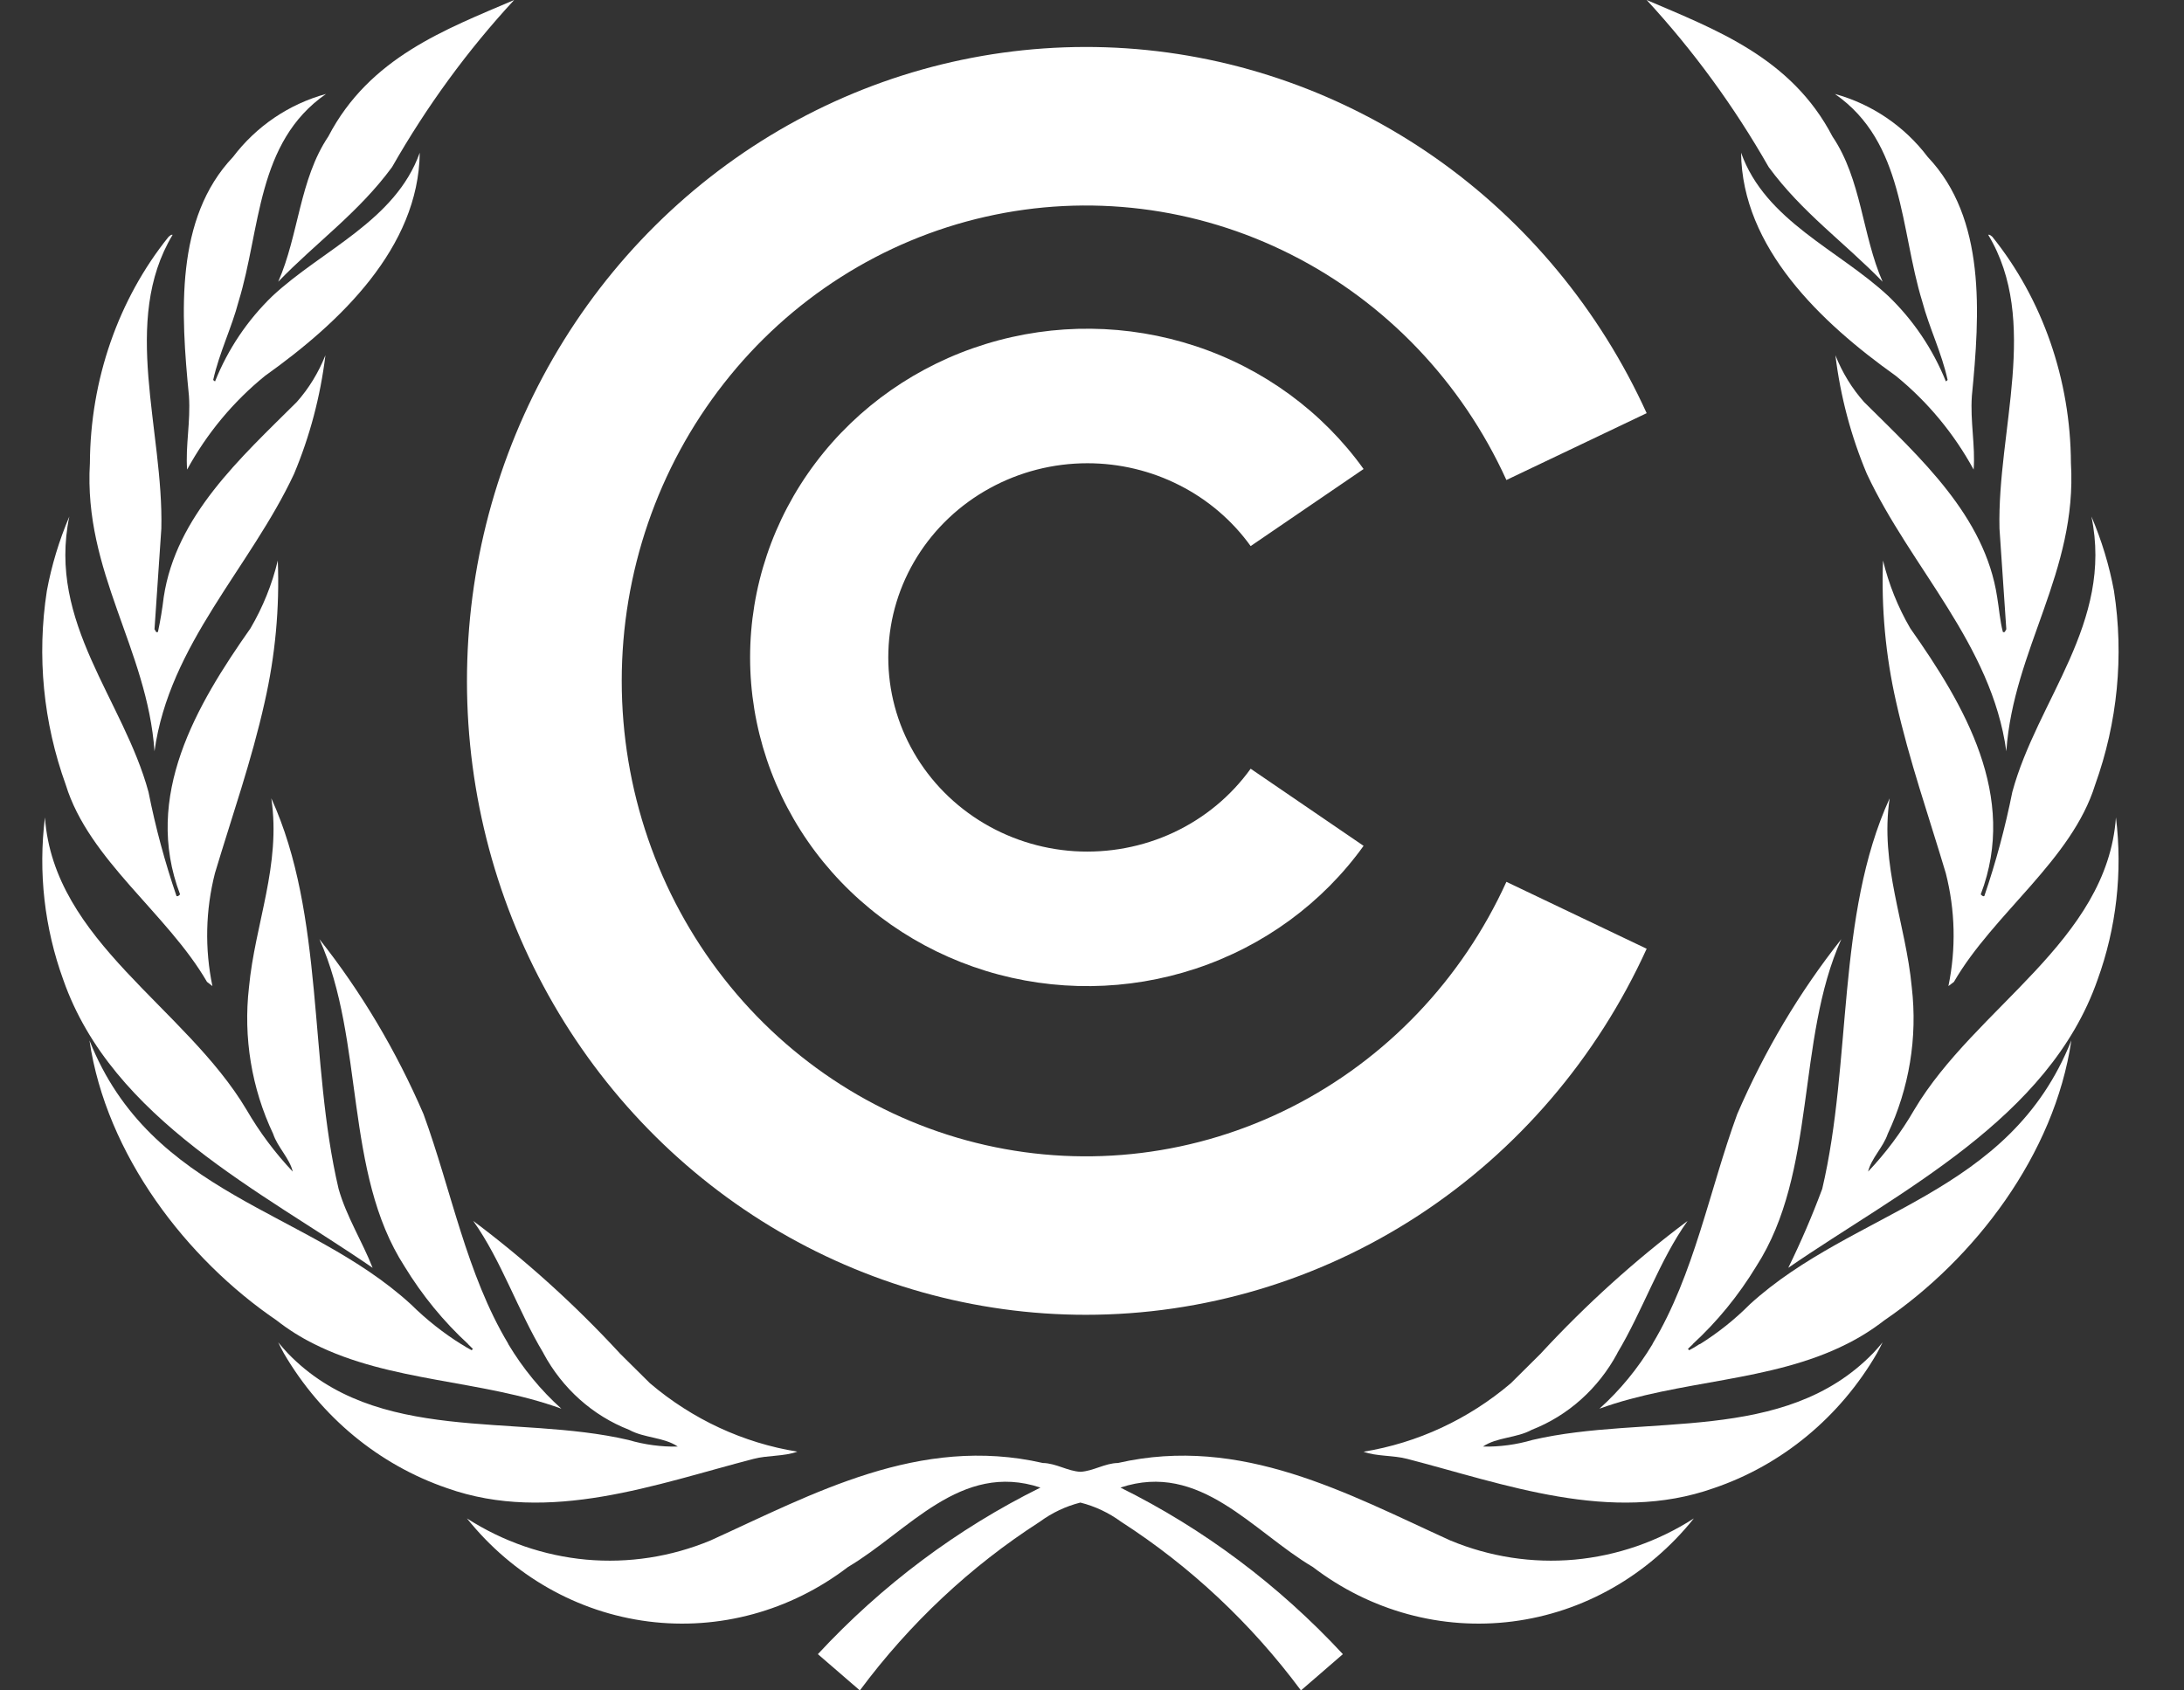 <svg width="31" height="24" viewBox="0 0 31 24" fill="none" xmlns="http://www.w3.org/2000/svg">
    <rect x="0" y="0" width="31" height="24" fill="#333333" stroke="none"/>
    <path d="M20.586 21.871C19.132 21.21 17.622 20.37 15.868 20.771C15.682 20.774 15.517 20.887 15.335 20.896C15.154 20.887 14.989 20.774 14.802 20.771C13.05 20.37 11.54 21.21 10.085 21.871C9.525 22.104 8.921 22.197 8.321 22.143C7.721 22.088 7.141 21.888 6.628 21.558C7.278 22.37 8.198 22.893 9.202 23.021C10.206 23.149 11.219 22.873 12.036 22.248C12.895 21.74 13.635 20.744 14.768 21.12C13.588 21.704 12.518 22.505 11.609 23.485L12.205 24C12.912 23.048 13.777 22.237 14.758 21.606C14.932 21.478 15.128 21.385 15.335 21.333C15.543 21.385 15.739 21.478 15.914 21.606C16.895 22.238 17.759 23.048 18.466 24L19.061 23.485C18.152 22.505 17.083 21.704 15.904 21.12C17.035 20.744 17.776 21.74 18.635 22.248C19.452 22.873 20.465 23.149 21.469 23.021C22.473 22.893 23.393 22.37 24.043 21.558C23.53 21.888 22.95 22.088 22.35 22.143C21.75 22.197 21.146 22.104 20.586 21.871Z"
          fill="white"/>
    <path d="M4.173 6.73C4.398 6.195 4.548 5.627 4.619 5.044C4.521 5.29 4.383 5.516 4.212 5.708C3.411 6.505 2.498 7.325 2.324 8.477C2.304 8.644 2.277 8.809 2.242 8.972C2.208 8.989 2.208 8.945 2.193 8.935L2.29 7.506C2.324 6.108 1.713 4.561 2.45 3.334C2.425 3.328 2.411 3.35 2.393 3.362C1.678 4.251 1.282 5.393 1.276 6.577C1.184 8.122 2.091 9.212 2.193 10.666C2.402 9.148 3.552 8.058 4.173 6.73Z"
          fill="white"/>
    <path d="M5.289 18C5.142 17.625 4.917 17.272 4.806 16.879C4.381 15.073 4.611 13 3.851 11.334C3.992 12.281 3.619 13.116 3.534 14.017C3.452 14.729 3.571 15.451 3.877 16.098C3.939 16.287 4.113 16.448 4.155 16.634C3.903 16.367 3.683 16.072 3.499 15.755C2.632 14.298 0.762 13.366 0.638 11.605C0.541 12.384 0.631 13.176 0.899 13.913C1.593 15.893 3.725 16.921 5.289 18Z"
          fill="white"/>
    <path d="M2.656 6.667C2.935 6.155 3.311 5.702 3.762 5.336C4.828 4.577 5.942 3.516 5.958 2.168C5.612 3.137 4.571 3.546 3.866 4.204C3.513 4.545 3.235 4.958 3.052 5.416L3.026 5.395C3.112 5.008 3.287 4.659 3.387 4.278C3.702 3.253 3.638 2.021 4.627 1.334C4.101 1.478 3.637 1.793 3.307 2.229C2.481 3.101 2.567 4.446 2.682 5.622C2.707 5.988 2.631 6.33 2.656 6.667Z"
          fill="white"/>
    <path d="M2.938 13.94L3.015 14C2.905 13.47 2.917 12.923 3.051 12.397C3.293 11.589 3.572 10.799 3.757 9.967C3.907 9.307 3.97 8.632 3.943 7.958C3.863 8.294 3.732 8.619 3.555 8.921C2.789 10.011 2.025 11.303 2.556 12.698C2.541 12.712 2.526 12.732 2.505 12.721C2.34 12.238 2.207 11.745 2.108 11.245C1.752 9.933 0.67 8.845 0.984 7.333C0.839 7.674 0.732 8.028 0.665 8.389C0.522 9.314 0.614 10.258 0.934 11.144C1.262 12.209 2.376 12.97 2.938 13.94Z"
          fill="white"/>
    <path d="M3.949 4C4.486 3.444 5.091 3.018 5.565 2.372C6.057 1.509 6.638 0.713 7.298 0C6.329 0.416 5.246 0.813 4.66 1.938C4.25 2.548 4.241 3.338 3.949 4Z"
          fill="white"/>
    <path d="M28.381 7.505L28.478 8.935C28.464 8.945 28.464 8.989 28.429 8.972C28.387 8.812 28.376 8.642 28.348 8.477C28.173 7.326 27.26 6.505 26.46 5.709C26.288 5.516 26.15 5.291 26.052 5.044C26.123 5.627 26.274 6.195 26.499 6.729C27.121 8.058 28.269 9.147 28.478 10.666C28.58 9.211 29.487 8.122 29.395 6.576C29.39 5.393 28.994 4.251 28.279 3.361C28.26 3.349 28.246 3.327 28.221 3.334C28.958 4.56 28.348 6.108 28.381 7.505Z"
          fill="white"/>
    <path d="M28.563 11.245C28.463 11.745 28.331 12.238 28.166 12.721C28.146 12.732 28.13 12.712 28.115 12.698C28.646 11.303 27.883 10.011 27.115 8.921C26.939 8.619 26.809 8.294 26.728 7.958C26.702 8.632 26.764 9.307 26.914 9.967C27.1 10.799 27.378 11.589 27.619 12.398C27.753 12.923 27.766 13.47 27.656 14L27.734 13.941C28.296 12.97 29.408 12.209 29.738 11.144C30.057 10.258 30.149 9.314 30.006 8.389C29.939 8.028 29.832 7.674 29.686 7.333C30 8.845 28.918 9.934 28.563 11.245Z"
          fill="white"/>
    <path d="M27.284 4.278C27.385 4.658 27.56 5.007 27.645 5.395L27.62 5.415C27.436 4.958 27.158 4.545 26.804 4.204C26.098 3.546 25.057 3.136 24.713 2.168C24.728 3.516 25.843 4.577 26.909 5.336C27.36 5.703 27.735 6.155 28.014 6.667C28.04 6.33 27.964 5.985 27.989 5.622C28.104 4.446 28.19 3.101 27.363 2.229C27.034 1.793 26.57 1.478 26.045 1.334C27.033 2.021 26.969 3.253 27.284 4.278Z"
          fill="white"/>
    <path d="M25.105 2.372C25.579 3.019 26.184 3.445 26.722 4C26.432 3.339 26.423 2.548 26.011 1.939C25.426 0.813 24.34 0.416 23.373 0C24.032 0.714 24.614 1.51 25.105 2.372Z"
          fill="white"/>
    <path d="M24.839 18.517C24.621 18.736 24.382 18.926 24.125 19.086V19.082C24.075 19.115 24.026 19.145 23.976 19.17L23.959 19.151C23.982 19.13 24.004 19.106 24.028 19.085V19.082C24.374 18.764 24.677 18.393 24.928 17.98C25.792 16.641 25.491 14.771 26.136 13.334C25.543 14.083 25.046 14.919 24.658 15.819C24.262 16.901 24.05 18.09 23.457 19.078V19.082C23.249 19.428 22.995 19.738 22.703 20C23.834 19.588 25.132 19.627 26.212 19.082C26.399 18.989 26.578 18.876 26.746 18.746C28.024 17.875 29.163 16.395 29.401 14.771C28.522 16.984 26.319 17.168 24.839 18.517Z"
          fill="white"/>
    <path d="M30.034 11.605C29.908 13.366 28.039 14.297 27.172 15.755C26.988 16.073 26.768 16.368 26.516 16.634C26.559 16.448 26.732 16.287 26.795 16.098C27.1 15.45 27.219 14.729 27.136 14.017C27.052 13.116 26.68 12.281 26.822 11.334C26.061 13 26.29 15.073 25.865 16.879C25.723 17.261 25.562 17.635 25.383 18C26.947 16.921 29.078 15.893 29.772 13.913C30.04 13.176 30.13 12.384 30.034 11.605Z"
          fill="white"/>
    <path d="M21.751 20.444C21.523 20.511 21.286 20.543 21.049 20.538C21.246 20.403 21.525 20.419 21.742 20.3C22.257 20.099 22.687 19.714 22.956 19.214V19.211C23.318 18.609 23.554 17.893 23.954 17.334C23.208 17.892 22.513 18.521 21.876 19.21V19.211C21.733 19.352 21.59 19.495 21.445 19.639C20.843 20.151 20.121 20.486 19.354 20.611C19.538 20.679 19.778 20.66 19.976 20.713C21.346 21.068 22.871 21.644 24.326 21.128C25.293 20.8 26.116 20.12 26.643 19.211C26.67 19.161 26.697 19.11 26.722 19.058C26.678 19.111 26.633 19.164 26.588 19.211C25.323 20.515 23.363 20.067 21.751 20.444Z"
          fill="white"/>
    <path d="M10.695 20.713C10.893 20.66 11.133 20.679 11.317 20.61C10.55 20.486 9.828 20.151 9.226 19.639C9.08 19.496 8.937 19.352 8.795 19.212V19.211C8.158 18.521 7.463 17.893 6.717 17.334C7.116 17.894 7.351 18.609 7.714 19.212V19.214C7.983 19.714 8.414 20.099 8.93 20.3C9.145 20.419 9.424 20.403 9.621 20.538C9.385 20.543 9.148 20.511 8.92 20.444C7.308 20.067 5.344 20.519 4.084 19.212C4.038 19.163 3.993 19.111 3.949 19.058C3.973 19.11 4.001 19.161 4.028 19.212C4.557 20.118 5.379 20.797 6.345 21.128C7.799 21.644 9.324 21.068 10.695 20.713Z"
          fill="white"/>
    <path d="M4.46 19.082C5.541 19.625 6.837 19.588 7.968 20C7.676 19.738 7.422 19.429 7.214 19.082V19.078C6.621 18.089 6.407 16.901 6.012 15.819C5.624 14.919 5.127 14.083 4.534 13.334C5.18 14.772 4.878 16.642 5.742 17.98C5.994 18.393 6.298 18.764 6.644 19.082V19.084C6.666 19.106 6.688 19.129 6.712 19.151L6.695 19.17C6.645 19.144 6.594 19.114 6.545 19.082L6.553 19.088C6.294 18.927 6.053 18.736 5.831 18.517C4.354 17.167 2.149 16.985 1.27 14.772C1.508 16.395 2.648 17.875 3.925 18.745C4.093 18.877 4.272 18.989 4.46 19.082Z"
          fill="white"/>
    <path d="M15.412 18.667C17.084 18.667 18.721 18.178 20.131 17.258C21.542 16.337 22.666 15.023 23.373 13.47L21.382 12.52C20.749 13.912 19.671 15.041 18.326 15.721C16.981 16.401 15.45 16.59 13.986 16.257C12.523 15.925 11.213 15.09 10.275 13.892C9.336 12.694 8.825 11.204 8.825 9.667C8.825 8.131 9.336 6.641 10.275 5.443C11.213 4.244 12.523 3.41 13.986 3.078C15.45 2.745 16.981 2.934 18.326 3.614C19.671 4.293 20.749 5.423 21.382 6.815L23.373 5.866C22.708 4.404 21.672 3.151 20.373 2.24C19.073 1.329 17.559 0.792 15.988 0.686C14.417 0.581 12.847 0.909 11.442 1.638C10.038 2.367 8.85 3.47 8.004 4.83C7.158 6.191 6.684 7.759 6.633 9.372C6.581 10.984 6.953 12.581 7.711 13.995C8.468 15.41 9.582 16.59 10.937 17.412C12.292 18.233 13.837 18.667 15.412 18.667Z"
          fill="white"/>
    <path d="M15.435 6.577C15.89 6.577 16.338 6.684 16.741 6.889C17.144 7.093 17.491 7.39 17.752 7.753L19.355 6.659C18.771 5.845 17.937 5.234 16.973 4.915C16.009 4.596 14.966 4.584 13.995 4.883C13.024 5.181 12.176 5.773 11.574 6.574C10.972 7.374 10.647 8.341 10.647 9.334C10.647 10.326 10.972 11.293 11.574 12.094C12.176 12.894 13.024 13.486 13.995 13.785C14.966 14.083 16.009 14.072 16.973 13.752C17.937 13.433 18.771 12.822 19.355 12.009L17.752 10.914C17.473 11.302 17.097 11.614 16.659 11.819C16.221 12.024 15.736 12.115 15.251 12.085C14.766 12.054 14.298 11.902 13.891 11.643C13.484 11.384 13.152 11.027 12.928 10.607C12.703 10.187 12.594 9.717 12.61 9.244C12.625 8.77 12.766 8.309 13.018 7.904C13.27 7.499 13.625 7.164 14.048 6.932C14.472 6.699 14.949 6.577 15.435 6.577Z"
          fill="white"/>
</svg>
